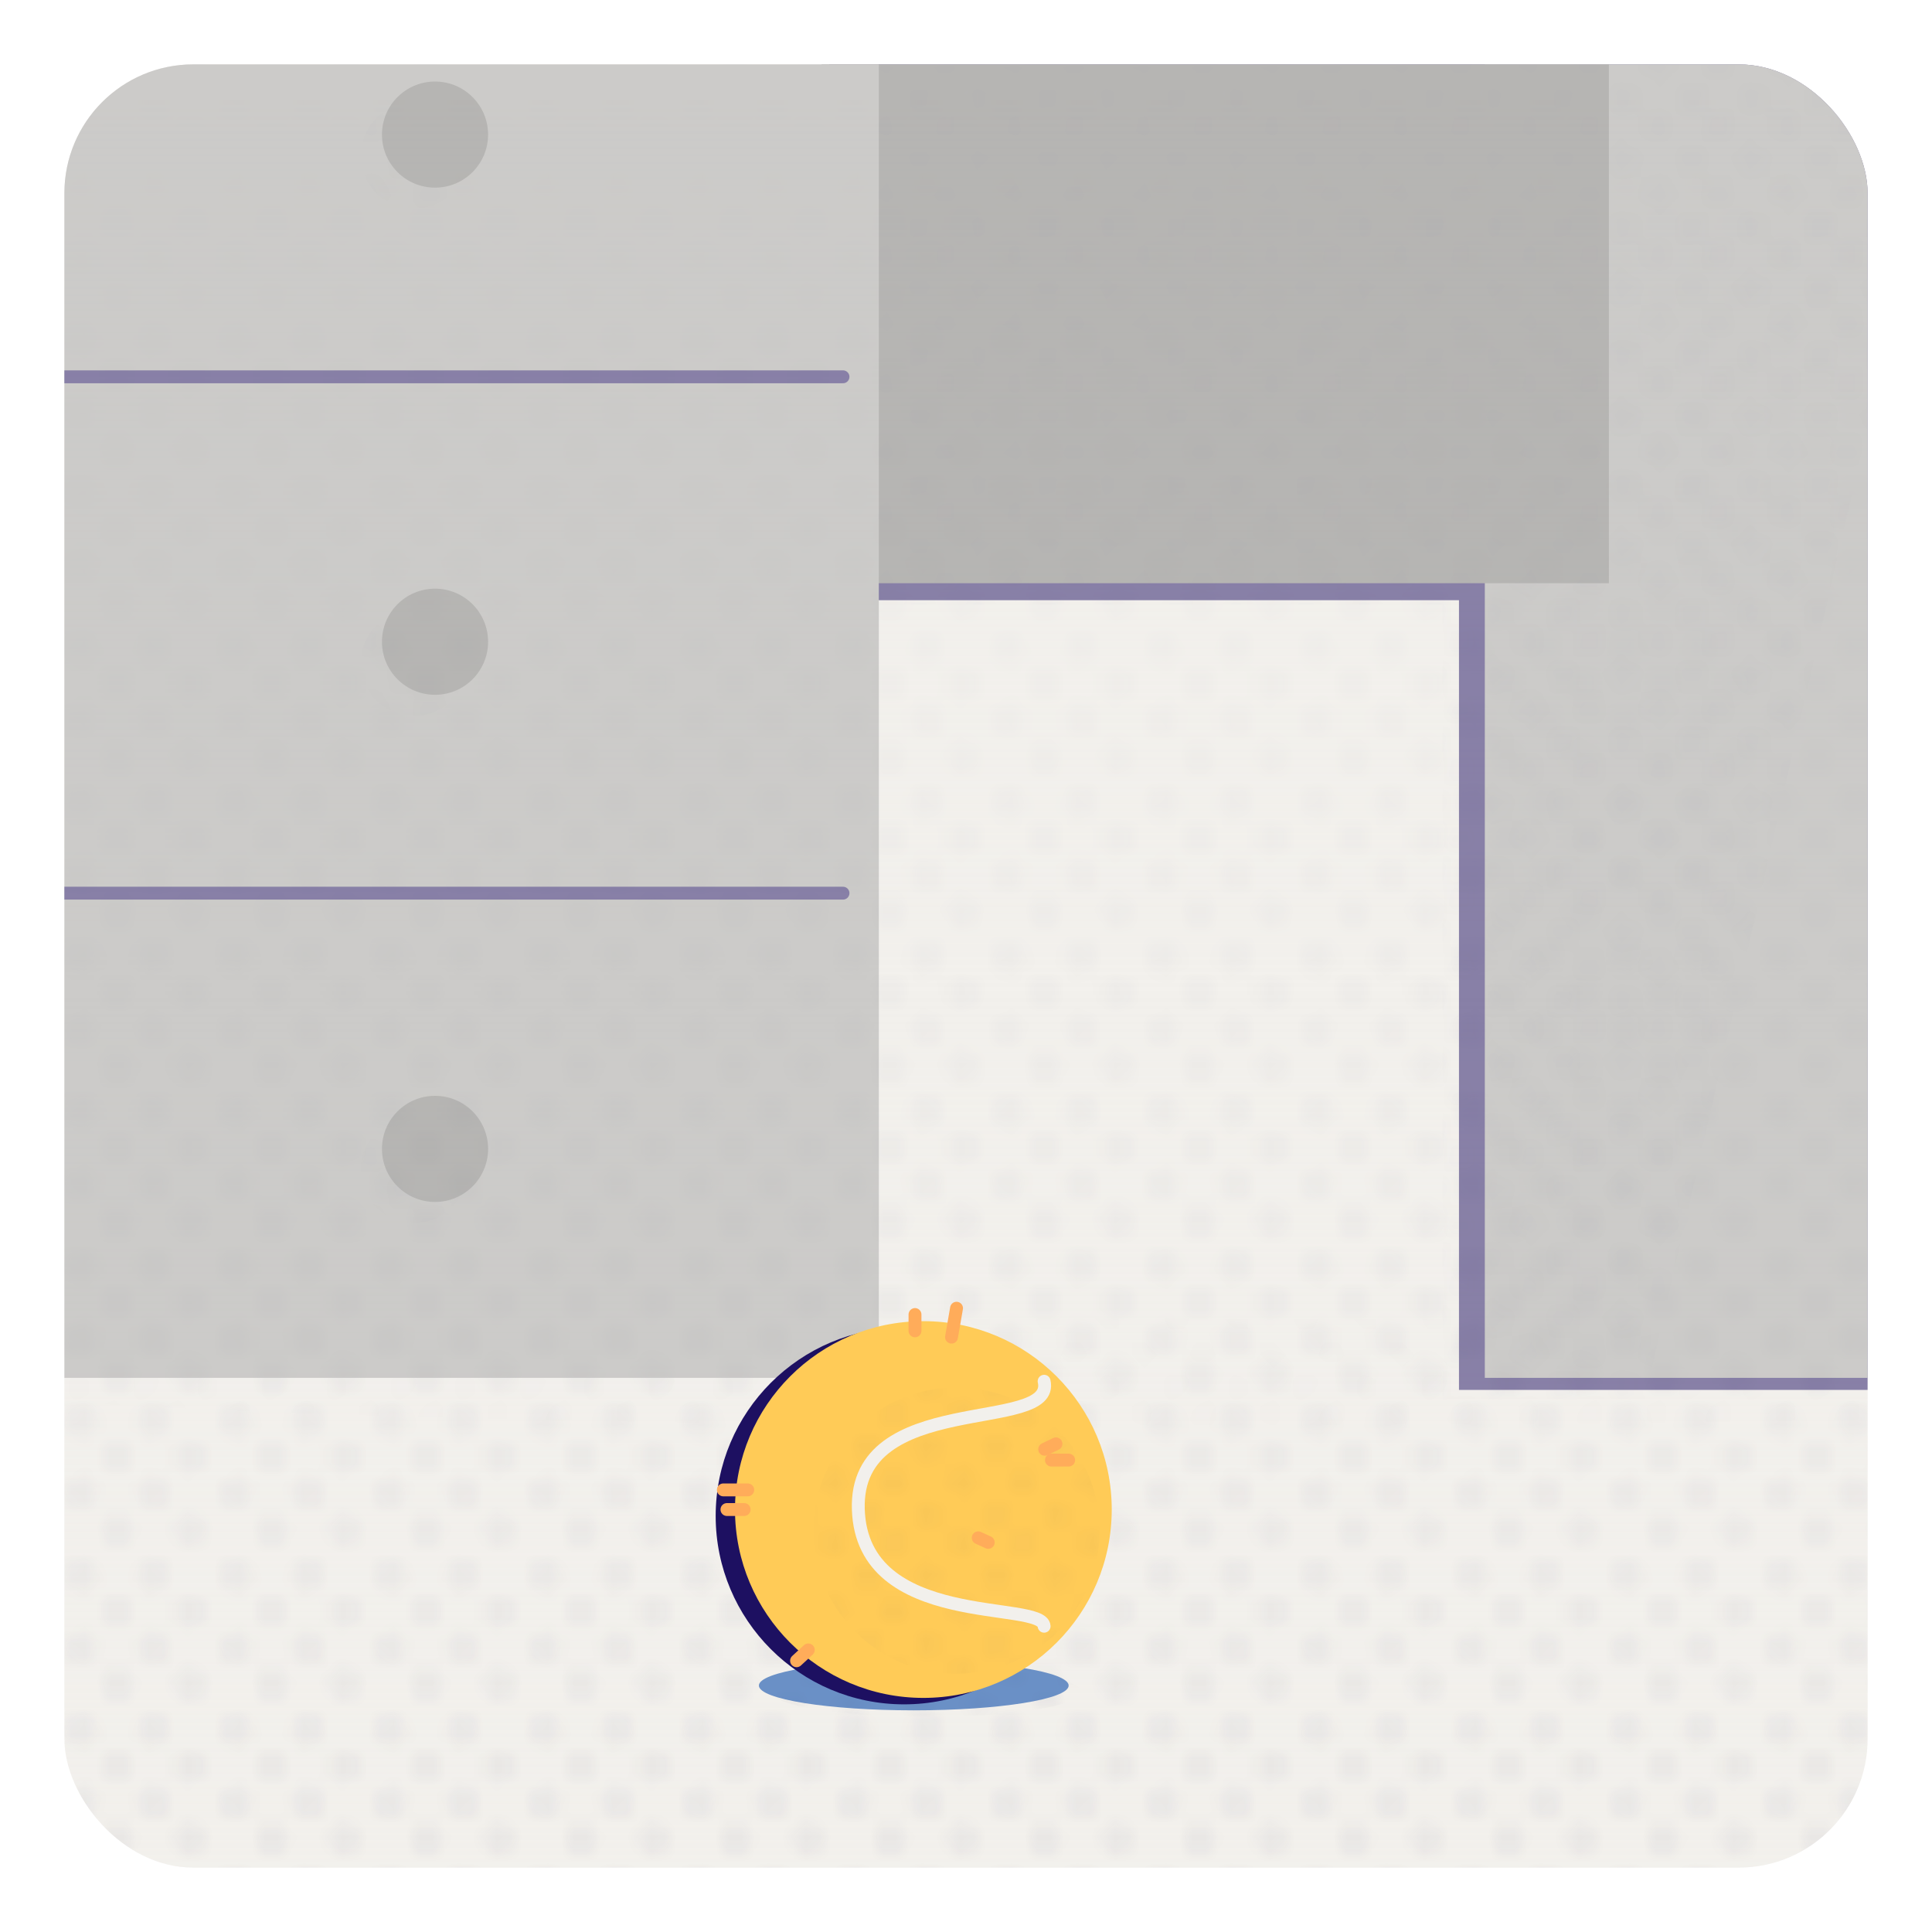 <?xml version="1.0" encoding="UTF-8"?><svg xmlns="http://www.w3.org/2000/svg" xmlns:xlink="http://www.w3.org/1999/xlink" viewBox="0 0 300 300"><defs><style>.cls-1{fill:#ffcb57;}.cls-2{fill:url(#_40_10_ppp-8);}.cls-2,.cls-3,.cls-4,.cls-5,.cls-6,.cls-7,.cls-8,.cls-9,.cls-10{mix-blend-mode:overlay;opacity:.25;}.cls-3{fill:url(#_40_10_ppp-11);}.cls-4{fill:url(#_40_10_ppp-12);}.cls-11{fill:#282659;}.cls-12{fill:#1d1061;}.cls-13,.cls-14,.cls-15,.cls-16{fill:none;}.cls-17{clip-path:url(#clippath-1);}.cls-5{fill:url(#_40_10_ppp-10);}.cls-6{fill:url(#_40_10_ppp-3);}.cls-18{isolation:isolate;}.cls-19{fill:url(#_40_10_ppp-6);}.cls-19,.cls-20,.cls-21{opacity:.1;}.cls-19,.cls-20,.cls-21,.cls-22{mix-blend-mode:multiply;}.cls-14{stroke:#f2f0ec;}.cls-14,.cls-15,.cls-16{stroke-linecap:round;stroke-linejoin:round;stroke-width:2px;}.cls-7{fill:url(#_40_10_ppp-5);}.cls-23{clip-path:url(#clippath-3);}.cls-15{stroke:#ffac5a;}.cls-24{fill:#f2f0ec;}.cls-20{fill:url(#_40_10_ppp);}.cls-21{fill:url(#_40_10_ppp-2);}.cls-8{fill:url(#_40_10_ppp-9);}.cls-16{stroke:#1d1061;}.cls-22{fill:url(#_40_10_ppp_4);opacity:.05;}.cls-25{fill:#a5a5a5;}.cls-26{clip-path:url(#clippath-2);}.cls-9{fill:url(#_40_10_ppp-4);}.cls-10{fill:url(#_40_10_ppp-7);}.cls-27{fill:#7a7a7a;}.cls-28{clip-path:url(#clippath);}.cls-29{fill:url(#Dégradé_sans_nom_8);}.cls-30{opacity:.5;}.cls-31{fill:#6a90c6;}</style><clipPath id="clippath"><rect class="cls-13" x="10" y="10" width="280" height="280" rx="20" ry="20"/></clipPath><pattern id="_40_10_ppp_4" x="0" y="0" width="11.34" height="11.34" patternTransform="translate(8146.17 8258.2) scale(2)" patternUnits="userSpaceOnUse" viewBox="0 0 11.34 11.34"><rect class="cls-13" x="0" width="11.34" height="11.34"/><circle class="cls-11" cx="9.7" cy="9.69" r="1.2"/><circle class="cls-11" cx="4.03" cy="9.69" r="1.2"/><path class="cls-11" d="M9.7,5.22c.66,0,1.2-.54,1.2-1.2s-.54-1.2-1.2-1.2-1.2.54-1.2,1.2.54,1.2,1.2,1.2Z"/><path class="cls-11" d="M4.03,5.22c.66,0,1.2-.54,1.2-1.2s-.54-1.2-1.2-1.2-1.2.54-1.2,1.2.54,1.2,1.2,1.2Z"/><path class="cls-11" d="M1.2,8.06c.66,0,1.2-.54,1.2-1.2s-.54-1.2-1.2-1.2S0,6.2,0,6.86s.54,1.2,1.2,1.2Z"/><circle class="cls-11" cx="6.86" cy="6.86" r="1.2"/><path class="cls-11" d="M1.2,2.39c.66,0,1.2-.54,1.2-1.2S1.86,0,1.2,0,0,.54,0,1.2s.54,1.2,1.2,1.2Z"/><circle class="cls-11" cx="6.86" cy="1.2" r="1.2"/></pattern><linearGradient id="Dégradé_sans_nom_8" x1="150" y1="300" x2="150" y2="8.88" gradientUnits="userSpaceOnUse"><stop offset="0" stop-color="#f2f0ec" stop-opacity="0"/><stop offset="1" stop-color="#f2f0ec"/></linearGradient><clipPath id="clippath-1"><rect class="cls-13" x="360" y="-375.41" width="280" height="280" rx="20" ry="20"/></clipPath><pattern id="_40_10_ppp" x="0" y="0" width="10" height="10" patternTransform="translate(7748.93 6990.45) scale(2)" patternUnits="userSpaceOnUse" viewBox="0 0 10 10"><rect class="cls-13" width="10" height="10"/><circle class="cls-12" cx="8.95" cy="8.95" r="1.05"/><circle class="cls-12" cx="3.68" cy="8.95" r="1.05"/><path class="cls-12" d="M8.95,4.74c.58,0,1.05-.47,1.05-1.05s-.47-1.05-1.05-1.05-1.05.47-1.05,1.05.47,1.05,1.05,1.05Z"/><path class="cls-12" d="M3.68,4.74c.58,0,1.05-.47,1.05-1.05s-.47-1.05-1.05-1.05-1.05.47-1.05,1.05.47,1.05,1.05,1.05Z"/><path class="cls-12" d="M1.05,7.37c.58,0,1.05-.47,1.05-1.05s-.47-1.05-1.05-1.05S0,5.73,0,6.32s.47,1.05,1.05,1.05Z"/><circle class="cls-12" cx="6.32" cy="6.32" r="1.05"/><path class="cls-12" d="M1.05,2.11c.58,0,1.05-.47,1.05-1.05S1.63,0,1.05,0,0,.47,0,1.05s.47,1.05,1.05,1.05Z"/><circle class="cls-12" cx="6.32" cy="1.05" r="1.05"/></pattern><clipPath id="clippath-2"><rect class="cls-13" x="10" y="-375.41" width="280" height="280" rx="20" ry="20"/></clipPath><pattern id="_40_10_ppp-2" patternTransform="translate(7758.93 6730.45) scale(2)" xlink:href="#_40_10_ppp"/><pattern id="_40_10_ppp-3" patternTransform="translate(7758.93 6730.45) scale(2)" xlink:href="#_40_10_ppp"/><pattern id="_40_10_ppp-4" patternTransform="translate(7758.93 6730.45) scale(2)" xlink:href="#_40_10_ppp"/><pattern id="_40_10_ppp-5" patternTransform="translate(7758.93 6730.45) scale(2)" xlink:href="#_40_10_ppp"/><clipPath id="clippath-3"><rect class="cls-13" x="10" y="10" width="280" height="280" rx="20" ry="20"/></clipPath><pattern id="_40_10_ppp-6" patternTransform="translate(7784.76 6937.44) scale(2)" xlink:href="#_40_10_ppp"/><pattern id="_40_10_ppp-7" patternTransform="translate(7784.76 6937.44) scale(2)" xlink:href="#_40_10_ppp"/><pattern id="_40_10_ppp-8" patternTransform="translate(7784.76 6937.44) scale(2)" xlink:href="#_40_10_ppp"/><pattern id="_40_10_ppp-9" patternTransform="translate(7784.76 6937.44) scale(2)" xlink:href="#_40_10_ppp"/><pattern id="_40_10_ppp-10" patternTransform="translate(7784.76 6937.44) scale(2)" xlink:href="#_40_10_ppp"/><pattern id="_40_10_ppp-11" patternTransform="translate(7784.76 6937.44) scale(2)" xlink:href="#_40_10_ppp"/><pattern id="_40_10_ppp-12" patternTransform="translate(7796.76 6957.44) scale(2)" xlink:href="#_40_10_ppp"/></defs><g class="cls-18"><g id="Calque_25"><rect class="cls-24" x="10" y="10" width="280" height="280" rx="20" ry="20"/><g class="cls-28"><rect class="cls-22" y="0" width="300" height="300"/><rect class="cls-29" x="0" y="0" width="300" height="300"/></g></g><g id="BG_-_copie_4"><g class="cls-30"><g class="cls-17"><polygon class="cls-12" points="272.87 -129.49 272.87 -105.98 510.72 -105.98 510.72 -77.27 412.91 -77.27 412.91 6.22 510.72 6.22 510.72 128.84 612.22 128.84 612.22 -105.98 627.8 -105.98 627.8 -129.49 272.87 -129.49"/><path class="cls-20" d="M631.81,126.04c0,8.25-82.8,8.25-184.94,8.25s-184.94-3.69-184.94-8.25,82.8-8.25,184.94-8.25,184.94,0,184.94,8.25Z"/><rect class="cls-25" x="282.81" y="-107.85" width="137.82" height="234.82"/><line class="cls-16" x1="288.36" y1="51.7" x2="415.07" y2="51.7"/></g></g><g class="cls-30"><g class="cls-26"><polygon class="cls-12" points="-77.13 -129.49 -77.13 -105.98 160.72 -105.98 160.72 -77.27 62.91 -77.27 62.91 6.22 160.72 6.22 160.72 128.84 262.22 128.84 262.22 -105.98 277.8 -105.98 277.8 -129.49 -77.13 -129.49"/><path class="cls-21" d="M281.81,126.04c0,8.25-82.8,8.25-184.94,8.25s-184.94-3.69-184.94-8.25,82.8-8.25,184.94-8.25,184.94,0,184.94,8.25Z"/><rect class="cls-25" x="164.73" y="-107.85" width="101.5" height="234.82"/><rect class="cls-27" x="61.74" y="-79.91" width="122.26" height="83.49"/><polygon class="cls-6" points="158.19 -104.58 158.19 -76.64 55.19 -76.64 55.19 6.85 158.19 6.85 158.19 130.24 189.54 130.24 243.33 -104.58 158.19 -104.58"/><rect class="cls-25" x="-67.19" y="-107.85" width="137.82" height="234.82"/><line class="cls-16" x1="-61.64" y1="51.7" x2="65.07" y2="51.7"/><circle class="cls-9" cx="-1.55" cy="15.94" r="8.24"/><circle class="cls-27" cx="1.72" cy="12.67" r="8.24"/><circle class="cls-7" cx="-1.55" cy="94.69" r="8.24"/><circle class="cls-27" cx="1.72" cy="91.41" r="8.24"/><line class="cls-16" x1="248.78" y1="116.78" x2="248.78" y2="-99.8"/></g></g></g><g id="BG_-_copie_5"><g class="cls-30"><g class="cls-23"><polygon class="cls-12" points="-11.3 -42.5 -11.3 -19 226.55 -19 226.55 9.71 128.74 9.71 128.74 93.2 226.55 93.2 226.55 215.82 328.05 215.82 328.05 -19 343.62 -19 343.62 -42.5 -11.3 -42.5"/><path class="cls-19" d="M347.64,213.02c0,8.25-82.8,8.25-184.94,8.25s-184.94-3.69-184.94-8.25,82.8-8.25,184.94-8.25,184.94,0,184.94,8.25Z"/><rect class="cls-25" x="230.56" y="-20.87" width="101.5" height="234.82"/><rect class="cls-27" x="127.57" y="7.07" width="122.26" height="83.49"/><polygon class="cls-10" points="224.02 -17.6 224.02 10.35 121.02 10.35 121.02 93.83 224.02 93.83 224.02 217.23 255.37 217.23 309.16 -17.6 224.02 -17.6"/><rect class="cls-25" x="-1.36" y="-20.87" width="137.82" height="234.82"/><line class="cls-16" x1="4.19" y1="58.51" x2="130.9" y2="58.51"/><line class="cls-16" x1="4.19" y1="138.69" x2="130.9" y2="138.69"/><circle class="cls-2" cx="64.28" cy="24.17" r="8.24"/><circle class="cls-27" cx="67.55" cy="20.9" r="8.24"/><circle class="cls-8" cx="64.28" cy="102.92" r="8.24"/><circle class="cls-27" cx="67.55" cy="99.65" r="8.24"/><circle class="cls-5" cx="64.28" cy="181.67" r="8.24"/><circle class="cls-27" cx="67.55" cy="178.4" r="8.24"/></g></g></g><g id="ZONE_1_B_-_copie"><ellipse class="cls-31" cx="141.89" cy="261.73" rx="24.05" ry="3.85"/><ellipse class="cls-3" cx="143.89" cy="262.73" rx="24.05" ry="3.85"/><circle class="cls-12" cx="140.38" cy="235.4" r="29.25"/><circle class="cls-1" cx="143.38" cy="234.4" r="29.25"/><circle class="cls-4" cx="148.53" cy="237.67" r="22.22"/><path class="cls-14" d="M162.13,214.48c1.9,8.24-29.48,1.22-28.85,19.92.63,18.7,28.59,14.02,28.85,18.12"/><line class="cls-15" x1="148.53" y1="203.14" x2="147.75" y2="207.63"/><line class="cls-15" x1="142.08" y1="204.12" x2="142.08" y2="206.65"/><line class="cls-15" x1="112.32" y1="231.35" x2="116.11" y2="231.35"/><line class="cls-15" x1="112.88" y1="234.4" x2="115.55" y2="234.4"/><line class="cls-15" x1="123.69" y1="257.88" x2="125.51" y2="256.2"/><line class="cls-15" x1="151.9" y1="238.79" x2="153.45" y2="239.5"/><line class="cls-15" x1="163.27" y1="226.72" x2="165.94" y2="226.72"/><line class="cls-15" x1="162.22" y1="225.04" x2="163.97" y2="224.2"/></g></g></svg>